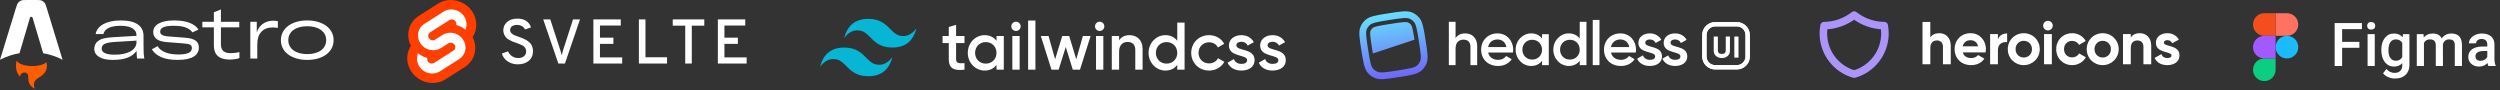 <svg width="1326" height="48" viewBox="0 0 1326 48" fill="none" xmlns="http://www.w3.org/2000/svg">
<rect x="0" y="0" width="1326" height="48" fill="#333333" stroke="none"/>
<path fill-rule="evenodd" clip-rule="evenodd" d="M24.852 4.488L33.188 31.694C29.951 30.025 26.479 28.857 22.891 28.23L17.284 9.406C17.239 9.255 17.146 9.123 17.02 9.029C16.893 8.935 16.74 8.885 16.583 8.885C16.425 8.885 16.272 8.936 16.146 9.031C16.02 9.125 15.927 9.258 15.883 9.409L10.343 28.221C6.739 28.845 3.252 30.015 0 31.689L8.378 4.48C8.873 2.872 9.12 2.067 9.603 1.472C10.028 0.946 10.581 0.538 11.209 0.286C11.92 1.18224e-07 12.761 0 14.444 0H18.783C20.468 0 21.311 5.91122e-08 22.022 0.286C22.651 0.539 23.204 0.948 23.63 1.475C24.111 2.071 24.358 2.877 24.852 4.488H24.852Z" fill="white"/>
<path fill-rule="evenodd" clip-rule="evenodd" d="M24.628 33.031C23.209 34.237 20.375 35.06 17.11 35.06C13.104 35.06 9.746 33.821 8.855 32.154C8.536 33.109 8.465 34.202 8.465 34.901C8.465 34.901 8.255 38.33 10.656 40.715C10.656 39.476 11.666 38.472 12.912 38.472C15.049 38.472 15.047 40.324 15.045 41.827V41.96C15.045 44.241 16.447 46.196 18.442 47.02C18.135 46.392 17.976 45.703 17.977 45.005C17.977 42.83 19.262 42.019 20.756 41.079C21.944 40.33 23.265 39.498 24.175 37.829C24.665 36.931 24.921 35.924 24.919 34.901C24.919 34.249 24.817 33.621 24.628 33.031V33.031Z" fill="#FF5D01"/>
<path d="M59.696 31.777C66.2 31.777 70.133 30.22 72.43 26.99C72.43 28.43 72.508 29.792 72.703 31.038H76.558C76.208 29.014 76.13 27.691 76.13 24.032V19.05C76.13 13.679 71.963 10.838 64.019 10.838C56.348 10.838 51.363 13.796 50.74 18.077H54.829C55.452 15.197 58.684 13.679 64.019 13.679C69.276 13.679 72.391 15.508 72.391 18.622V19.011L60.242 19.712C55.296 19.984 53.466 20.685 52.064 21.697C50.74 22.67 50 24.188 50 25.939C50 29.636 53.816 31.777 59.696 31.777ZM60.942 29.014C56.425 29.014 53.933 27.963 53.933 25.861C53.933 23.604 55.491 22.592 60.981 22.241L72.391 21.541V22.436C72.391 26.523 67.601 29.014 60.942 29.014V29.014ZM94.175 31.777C102.236 31.777 105.468 29.131 105.468 25.277C105.468 22.086 103.482 20.451 98.419 20.023L88.957 19.284C86.387 19.089 84.946 18.35 84.946 16.754C84.946 14.73 87.166 13.679 91.955 13.679C97.407 13.679 100.25 14.769 102.119 17.182L105.273 15.664C103.326 12.629 99.004 10.838 92.306 10.838C85.413 10.838 81.286 13.134 81.286 16.909C81.286 20.296 83.739 21.93 88.373 22.319L97.757 23.059C100.834 23.292 101.769 23.915 101.769 25.511C101.769 27.807 99.393 28.897 94.681 28.897C88.957 28.897 85.335 27.34 83.583 24.499L80.507 26.173C82.882 29.753 87.049 31.777 94.175 31.777ZM113.436 14.496V23.876C113.436 27.729 114.76 31.582 121.964 31.582C123.794 31.582 126.014 31.232 126.987 30.803V27.651C125.624 27.963 123.989 28.197 122.392 28.197C119.004 28.197 117.174 26.873 117.174 23.526V14.496H126.91V11.577H117.174V5L113.436 6.518V11.578H107.322V14.496H113.436V14.496ZM136.193 11.578H132.766V31.038H136.466V23.759C136.466 20.957 137.011 18.582 138.568 16.948C139.932 15.43 141.684 14.574 144.76 14.574C145.812 14.574 146.474 14.652 147.37 14.807V11.227C146.551 11.032 145.851 10.993 144.799 10.993C140.633 10.993 137.322 13.445 136.193 17.22V11.577V11.578ZM162.962 31.777C171.257 31.777 176.942 27.573 176.942 21.308C176.942 15.041 171.257 10.838 162.962 10.838C154.668 10.838 148.982 15.041 148.982 21.308C148.982 27.573 154.668 31.777 162.962 31.777ZM162.962 28.703C156.849 28.703 152.915 25.822 152.915 21.308C152.915 16.793 156.849 13.913 162.962 13.913C169.037 13.913 173.009 16.793 173.009 21.308C173.009 25.822 169.037 28.702 162.962 28.702V28.703Z" fill="white"/>
<path fill-rule="evenodd" clip-rule="evenodd" d="M460.535 10C453.73 10 449.478 13.382 447.776 20.146C450.328 16.764 453.305 15.496 456.707 16.341C458.648 16.823 460.036 18.223 461.571 19.773C464.073 22.297 466.969 25.218 473.293 25.218C480.097 25.218 484.35 21.836 486.051 15.073C483.5 18.455 480.523 19.723 477.121 18.877C475.179 18.395 473.791 16.995 472.256 15.446C469.754 12.92 466.859 10 460.535 10ZM447.776 25.218C440.972 25.218 436.719 28.6 435.018 35.364C437.57 31.982 440.547 30.714 443.948 31.559C445.89 32.041 447.278 33.441 448.813 34.991C451.315 37.515 454.21 40.436 460.535 40.436C467.339 40.436 471.592 37.055 473.293 30.291C470.741 33.673 467.764 34.941 464.362 34.096C462.421 33.613 461.033 32.213 459.498 30.664C456.996 28.14 454.1 25.218 447.776 25.218V25.218Z" fill="#06B6D4"/>
<path fill-rule="evenodd" clip-rule="evenodd" d="M511.564 22.825H507.111V31.392C507.111 33.677 508.619 33.641 511.564 33.498V36.961C505.602 37.675 503.232 36.033 503.232 31.392V22.825H499.928V19.112H503.232V14.318L507.111 13.175V19.112H511.564V22.825ZM528.538 19.112H532.416V36.961H528.538V34.391C527.173 36.282 525.054 37.425 522.253 37.425C517.369 37.425 513.311 33.32 513.311 28.036C513.311 22.718 517.369 18.648 522.253 18.648C525.054 18.648 527.173 19.79 528.538 21.647V19.112V19.112ZM522.864 33.748C526.096 33.748 528.538 31.356 528.538 28.036C528.538 24.716 526.096 22.325 522.864 22.325C519.632 22.325 517.19 24.717 517.19 28.036C517.19 31.356 519.632 33.748 522.864 33.748ZM538.88 16.435C537.516 16.435 536.403 15.293 536.403 13.972C536.406 13.317 536.668 12.691 537.133 12.229C537.597 11.767 538.225 11.508 538.88 11.509C539.535 11.508 540.163 11.767 540.628 12.229C541.092 12.69 541.355 13.317 541.358 13.972C541.358 15.292 540.245 16.435 538.88 16.435ZM536.941 36.961V19.112H540.82V36.961H536.941ZM545.309 36.961V10.9H549.187V36.96H545.309V36.961ZM574.362 19.112H578.456L572.818 36.961H569.011L565.276 24.931L561.505 36.961H557.699L552.06 19.112H556.154L559.638 31.427L563.409 19.112H567.108L570.842 31.427L574.362 19.112V19.112ZM583.268 16.435C581.903 16.435 580.79 15.293 580.79 13.972C580.793 13.317 581.056 12.69 581.52 12.229C581.985 11.767 582.613 11.508 583.268 11.509C583.923 11.508 584.551 11.767 585.016 12.229C585.48 12.69 585.743 13.317 585.746 13.972C585.746 15.292 584.633 16.435 583.268 16.435ZM581.329 36.961V19.112H585.207V36.961H581.329V36.961ZM599.141 18.648C603.163 18.648 606.036 21.361 606.036 26.002V36.96H602.158V26.394C602.158 23.681 600.578 22.254 598.136 22.254C595.586 22.254 593.575 23.753 593.575 27.394V36.961H589.696V19.112H593.575V21.397C594.76 19.541 596.699 18.648 599.141 18.648V18.648ZM624.423 11.973H628.302V36.96H624.423V34.39C623.059 36.282 620.94 37.424 618.139 37.424C613.255 37.424 609.197 33.319 609.197 28.035C609.197 22.717 613.255 18.647 618.139 18.647C620.94 18.647 623.059 19.789 624.423 21.646V11.973V11.973ZM618.749 33.748C621.981 33.748 624.423 31.356 624.423 28.036C624.423 24.716 621.981 22.325 618.749 22.325C615.517 22.325 613.075 24.717 613.075 28.036C613.075 31.356 615.517 33.748 618.749 33.748ZM641.302 37.425C635.879 37.425 631.821 33.32 631.821 28.036C631.821 22.718 635.879 18.648 641.302 18.648C644.821 18.648 647.874 20.468 649.31 23.253L645.97 25.181C645.18 23.503 643.421 22.432 641.266 22.432C638.106 22.432 635.7 24.824 635.7 28.036C635.7 31.249 638.106 33.641 641.266 33.641C643.421 33.641 645.18 32.534 646.042 30.892L649.382 32.784C647.874 35.604 644.821 37.424 641.302 37.424V37.425ZM655.774 24.038C655.774 27.287 665.435 25.323 665.435 31.928C665.435 35.498 662.31 37.425 658.432 37.425C654.841 37.425 652.255 35.818 651.106 33.248L654.446 31.321C655.02 32.927 656.457 33.891 658.432 33.891C660.156 33.891 661.484 33.32 661.484 31.891C661.484 28.715 651.824 30.5 651.824 24.11C651.824 20.754 654.733 18.648 658.396 18.648C661.341 18.648 663.783 20.005 665.04 22.361L661.772 24.181C661.125 22.789 659.868 22.146 658.396 22.146C656.995 22.146 655.774 22.753 655.774 24.038V24.038ZM672.33 24.038C672.33 27.287 681.99 25.323 681.99 31.928C681.99 35.498 678.866 37.425 674.987 37.425C671.396 37.425 668.811 35.818 667.661 33.248L671.001 31.321C671.576 32.927 673.012 33.891 674.987 33.891C676.711 33.891 678.04 33.32 678.04 31.891C678.04 28.715 668.38 30.5 668.38 24.11C668.38 20.754 671.288 18.648 674.952 18.648C677.896 18.648 680.338 20.005 681.595 22.361L678.327 24.181C677.681 22.789 676.424 22.146 674.952 22.146C673.551 22.146 672.33 22.753 672.33 24.038V24.038Z" fill="white"/>
<path d="M777.155 17.711C774.91 17.711 773.125 18.532 772.035 20.24V11.57H768.467V34.56H772.035V25.758C772.035 22.408 773.885 21.028 776.231 21.028C778.477 21.028 779.931 22.342 779.931 24.838V34.56H783.499V24.477C783.499 20.207 780.857 17.711 777.156 17.711H777.155ZM789.323 27.86H802.473C802.539 27.4 802.605 26.874 802.605 26.382C802.605 21.652 799.235 17.712 794.313 17.712C789.125 17.712 785.591 21.489 785.591 26.349C785.591 31.276 789.125 34.988 794.577 34.988C797.815 34.988 800.292 33.64 801.812 31.408L798.872 29.699C798.079 30.849 796.592 31.736 794.61 31.736C791.967 31.736 789.886 30.422 789.323 27.861V27.86V27.86ZM789.291 24.97C789.786 22.507 791.603 20.93 794.279 20.93C796.427 20.93 798.509 22.145 799.004 24.97H789.291ZM817.906 18.138V20.469C816.65 18.762 814.701 17.711 812.123 17.711C807.63 17.711 803.897 21.455 803.897 26.349C803.897 31.209 807.63 34.988 812.123 34.988C814.701 34.988 816.65 33.936 817.906 32.195V34.561H821.473V18.137H817.906V18.138V18.138ZM812.686 31.604C809.712 31.604 807.465 29.404 807.465 26.349C807.465 23.295 809.712 21.094 812.686 21.094C815.659 21.094 817.906 23.294 817.906 26.349C817.906 29.403 815.659 31.605 812.686 31.605V31.604ZM837.89 11.57V20.47C836.634 18.762 834.685 17.711 832.108 17.711C827.615 17.711 823.882 21.455 823.882 26.349C823.882 31.209 827.615 34.988 832.108 34.988C834.685 34.988 836.634 33.936 837.89 32.195V34.561H841.458V11.569H837.89V11.57ZM832.67 31.605C829.697 31.605 827.45 29.403 827.45 26.349C827.45 23.295 829.697 21.094 832.67 21.094C835.643 21.094 837.89 23.294 837.89 26.349C837.89 29.403 835.643 31.605 832.67 31.605ZM844.791 34.56H848.359V10.584H844.791V34.56ZM854.484 27.86H867.634C867.7 27.4 867.766 26.874 867.766 26.382C867.766 21.652 864.396 17.712 859.473 17.712C854.286 17.712 850.751 21.489 850.751 26.349C850.751 31.276 854.286 34.988 859.738 34.988C862.975 34.988 865.453 33.64 866.973 31.408L864.033 29.699C863.239 30.849 861.753 31.736 859.77 31.736C857.128 31.736 855.046 30.422 854.484 27.861V27.86ZM854.452 24.97C854.947 22.507 856.764 20.93 859.44 20.93C861.587 20.93 863.669 22.145 864.165 24.97H854.452ZM872.639 22.671C872.639 21.489 873.762 20.93 875.051 20.93C876.406 20.93 877.562 21.521 878.156 22.802L881.163 21.127C880.007 18.959 877.76 17.711 875.051 17.711C871.681 17.711 869.005 19.648 869.005 22.737C869.005 28.616 877.892 26.973 877.892 29.897C877.892 31.21 876.67 31.736 875.084 31.736C873.267 31.736 871.945 30.849 871.416 29.371L868.344 31.145C869.401 33.509 871.78 34.988 875.084 34.988C878.652 34.988 881.526 33.213 881.526 29.928C881.526 23.853 872.639 25.66 872.639 22.671V22.671ZM886.042 22.671C886.042 21.489 887.165 20.93 888.453 20.93C889.808 20.93 890.964 21.521 891.559 22.802L894.565 21.127C893.409 18.959 891.162 17.711 888.453 17.711C885.083 17.711 882.407 19.648 882.407 22.737C882.407 28.616 891.294 26.973 891.294 29.897C891.294 31.21 890.072 31.736 888.486 31.736C886.669 31.736 885.347 30.849 884.819 29.371L881.747 31.145C882.803 33.509 885.183 34.988 888.486 34.988C892.055 34.988 894.929 33.213 894.929 29.928C894.929 23.853 886.042 25.66 886.042 22.671V22.671ZM913.255 30.771C915.731 30.771 917.564 29.301 917.564 26.889V19.36H915.346V26.712C915.346 27.799 914.766 28.614 913.255 28.614C911.744 28.614 911.165 27.799 911.165 26.711V19.361H908.963V26.888C908.963 29.3 910.796 30.77 913.255 30.77V30.771ZM919.884 19.361V30.55H922.103V19.36H919.884V19.361Z" fill="white"/>
<path fill-rule="evenodd" clip-rule="evenodd" d="M921.222 13.996H909.739C907.202 13.996 905.146 16.041 905.146 18.562V29.978C905.146 32.499 907.202 34.544 909.739 34.544H921.222C923.759 34.544 925.815 32.5 925.815 29.978V18.562C925.815 16.041 923.759 13.996 921.222 13.996V13.996ZM909.739 11.713C905.934 11.713 902.849 14.78 902.849 18.561V29.978C902.849 33.76 905.934 36.826 909.739 36.826H921.222C925.027 36.826 928.112 33.76 928.112 29.978V18.562C928.112 14.78 925.027 11.714 921.222 11.714H909.739V11.713V11.713Z" fill="white"/>
<path fill-rule="evenodd" clip-rule="evenodd" d="M909.739 13.995H921.222C923.759 13.995 925.815 16.04 925.815 18.561V29.977C925.815 32.499 923.759 34.543 921.222 34.543H909.739C907.202 34.543 905.146 32.499 905.146 29.977V18.562C905.146 16.04 907.202 13.995 909.739 13.995ZM902.849 18.561C902.849 14.779 905.934 11.713 909.739 11.713H921.222C925.027 11.713 928.112 14.779 928.112 18.561V29.977C928.112 33.76 925.027 36.826 921.222 36.826H909.739C905.934 36.826 902.849 33.76 902.849 29.976V18.562V18.561Z" fill="white"/>
<path d="M728.16 28.37L750.256 21.036C749.816 18.292 749.502 16.457 749.136 15.058C748.744 13.553 748.432 13.15 748.309 13.01C747.882 12.525 747.352 12.142 746.757 11.89C746.586 11.817 746.104 11.647 744.543 11.74C742.894 11.84 740.727 12.175 737.296 12.715C733.866 13.255 731.7 13.602 730.101 14.015C728.587 14.405 728.181 14.715 728.041 14.837C727.554 15.26 727.169 15.787 726.914 16.38C726.841 16.55 726.669 17.029 726.764 18.581C726.864 20.221 727.201 22.375 727.744 25.785C727.896 26.74 728.032 27.597 728.16 28.37V28.37Z" fill="url(#paint0_linear)"/>
<path fill-rule="evenodd" clip-rule="evenodd" d="M722.068 26.678C721.018 20.081 720.491 16.783 721.631 14.135C722.226 12.752 723.125 11.522 724.261 10.535C726.441 8.64 729.76 8.117 736.397 7.072C743.034 6.027 746.351 5.505 749.015 6.637C750.402 7.226 751.64 8.119 752.635 9.251C754.541 11.42 755.067 14.72 756.118 21.317C757.169 27.915 757.696 31.213 756.556 33.862C755.961 35.244 755.062 36.474 753.926 37.461C751.745 39.355 748.426 39.878 741.79 40.923C735.153 41.968 731.835 42.49 729.17 41.358C727.783 40.769 726.545 39.876 725.55 38.744C723.646 36.574 723.12 33.274 722.068 26.677V26.678V26.678ZM733.775 38.393C735.552 38.286 737.84 37.931 741.229 37.397C744.617 36.863 746.903 36.499 748.628 36.054C750.298 35.624 751.068 35.204 751.565 34.772C752.295 34.138 752.873 33.347 753.255 32.458C753.515 31.855 753.679 30.998 753.575 29.286C753.467 27.518 753.109 25.244 752.572 21.876C752.036 18.506 751.669 16.234 751.222 14.519C750.789 12.859 750.366 12.094 749.932 11.601C749.292 10.873 748.496 10.299 747.604 9.92C746.999 9.662 746.136 9.498 744.414 9.602C742.636 9.709 740.348 10.065 736.959 10.599C733.57 11.132 731.284 11.496 729.559 11.94C727.889 12.371 727.121 12.791 726.623 13.223C725.893 13.857 725.315 14.648 724.933 15.537C724.673 16.14 724.509 16.997 724.613 18.709C724.72 20.477 725.079 22.751 725.616 26.12C726.152 29.489 726.519 31.762 726.966 33.475C727.399 35.136 727.823 35.901 728.256 36.395C728.896 37.122 729.691 37.696 730.583 38.075C731.189 38.333 732.052 38.497 733.775 38.392V38.393V38.393Z" fill="url(#paint1_linear)"/>
<path d="M1028.61 17.608C1026.46 17.608 1024.8 18.41 1023.83 19.853V11.642H1019.7V34.094H1023.84V25.434C1023.84 22.644 1025.34 21.457 1027.36 21.457C1029.22 21.457 1030.54 22.579 1030.54 24.76V34.094H1034.68V24.247C1034.68 19.981 1032.01 17.607 1028.61 17.607V17.608ZM1041.06 27.775H1053.16C1053.25 27.23 1053.32 26.685 1053.32 26.075C1053.32 21.361 1049.95 17.608 1045.2 17.608C1040.17 17.608 1036.73 21.296 1036.73 26.076C1036.73 30.855 1040.13 34.543 1045.52 34.543C1048.6 34.543 1051.01 33.293 1052.51 31.111L1049.18 29.187C1048.47 30.117 1047.19 30.79 1045.59 30.79C1043.41 30.79 1041.64 29.892 1041.06 27.775V27.775ZM1041 24.568C1041.48 22.515 1042.99 21.328 1045.2 21.328C1046.93 21.328 1048.67 22.258 1049.18 24.568H1041ZM1059.7 20.815V18.057H1055.56V34.094H1059.7V26.428C1059.7 23.061 1062.43 22.098 1064.58 22.355V17.736C1062.56 17.736 1060.53 18.634 1059.7 20.816V20.815ZM1073.39 34.543C1078.11 34.543 1081.89 30.855 1081.89 26.075C1081.89 21.296 1078.11 17.608 1073.39 17.608C1068.68 17.608 1064.93 21.296 1064.93 26.076C1064.93 30.855 1068.68 34.543 1073.39 34.543V34.543ZM1073.39 30.502C1070.96 30.502 1069.06 28.674 1069.06 26.076C1069.06 23.478 1070.96 21.649 1073.39 21.649C1075.86 21.649 1077.76 23.477 1077.76 26.076C1077.76 28.674 1075.86 30.502 1073.39 30.502ZM1086.21 16.132C1087.63 16.132 1088.78 14.978 1088.78 13.599C1088.78 12.219 1087.63 11.033 1086.21 11.033C1084.84 11.033 1083.68 12.219 1083.68 13.599C1083.68 14.978 1084.84 16.133 1086.21 16.133V16.132ZM1084.16 34.094H1088.3V18.057H1084.16V34.094ZM1099.08 34.543C1102.22 34.543 1104.95 32.875 1106.33 30.373L1102.74 28.321C1102.09 29.636 1100.71 30.438 1099.05 30.438C1096.58 30.438 1094.75 28.609 1094.75 26.076C1094.75 23.51 1096.58 21.681 1099.05 21.681C1100.68 21.681 1102.06 22.515 1102.7 23.831L1106.26 21.746C1104.95 19.276 1102.22 17.608 1099.08 17.608C1094.2 17.608 1090.61 21.296 1090.61 26.076C1090.61 30.855 1094.2 34.543 1099.08 34.543V34.543ZM1115.26 34.543C1119.97 34.543 1123.76 30.855 1123.76 26.075C1123.76 21.296 1119.97 17.608 1115.26 17.608C1110.54 17.608 1106.79 21.296 1106.79 26.076C1106.79 30.855 1110.54 34.543 1115.26 34.543ZM1115.26 30.502C1112.82 30.502 1110.93 28.674 1110.93 26.076C1110.93 23.478 1112.82 21.649 1115.26 21.649C1117.73 21.649 1119.62 23.477 1119.62 26.076C1119.62 28.674 1117.73 30.502 1115.26 30.502ZM1134.94 17.608C1132.8 17.608 1131.13 18.41 1130.16 19.853V18.057H1126.03V34.094H1130.16V25.434C1130.16 22.644 1131.67 21.457 1133.69 21.457C1135.55 21.457 1136.87 22.579 1136.87 24.76V34.094H1141.01V24.247C1141.01 19.981 1138.34 17.607 1134.94 17.607V17.608ZM1147.71 22.612C1147.71 21.746 1148.55 21.296 1149.57 21.296C1150.76 21.296 1151.66 21.906 1152.14 22.932L1155.67 21.008C1154.42 18.795 1152.17 17.608 1149.57 17.608C1146.27 17.608 1143.48 19.436 1143.48 22.708C1143.48 28.353 1151.76 27.07 1151.76 29.411C1151.76 30.341 1150.86 30.791 1149.54 30.791C1147.94 30.791 1146.85 30.021 1146.4 28.706L1142.81 30.726C1143.96 33.196 1146.33 34.543 1149.54 34.543C1152.97 34.543 1155.99 32.875 1155.99 29.411C1155.99 23.51 1147.71 24.985 1147.71 22.611V22.612Z" fill="white"/>
<path d="M983.44 8C987.996 11.574 993.603 13.547 999.393 13.613C999.64 14.944 999.769 16.318 999.769 17.724C999.769 27.996 992.864 36.661 983.44 39.321C974.016 36.661 967.112 27.996 967.112 17.724C967.112 16.318 967.242 14.944 967.488 13.612C973.278 13.546 978.884 11.574 983.44 8V8Z" stroke="#AC94FA" stroke-width="4" stroke-linecap="round" stroke-linejoin="round"/>
<path d="M1206.99 25C1206.99 23.409 1207.62 21.883 1208.75 20.757C1209.87 19.632 1211.4 19 1212.99 19C1214.58 19 1216.11 19.632 1217.23 20.757C1218.36 21.883 1218.99 23.409 1218.99 25C1218.99 26.591 1218.36 28.117 1217.23 29.243C1216.11 30.368 1214.58 31 1212.99 31C1211.4 31 1209.87 30.368 1208.75 29.243C1207.62 28.117 1206.99 26.591 1206.99 25V25Z" fill="#1ABCFE"/>
<path d="M1194.99 37C1194.99 35.409 1195.62 33.883 1196.75 32.757C1197.87 31.632 1199.4 31 1200.99 31H1206.99V37C1206.99 38.591 1206.36 40.117 1205.23 41.243C1204.11 42.368 1202.58 43 1200.99 43C1199.4 43 1197.87 42.368 1196.75 41.243C1195.62 40.117 1194.99 38.591 1194.99 37V37Z" fill="#0ACF83"/>
<path d="M1206.99 7V19H1212.99C1214.58 19 1216.11 18.368 1217.23 17.243C1218.36 16.117 1218.99 14.591 1218.99 13C1218.99 11.409 1218.36 9.883 1217.23 8.757C1216.11 7.632 1214.58 7 1212.99 7H1206.99Z" fill="#FF7262"/>
<path d="M1194.99 13C1194.99 14.591 1195.62 16.117 1196.75 17.243C1197.87 18.368 1199.4 19 1200.99 19H1206.99V7H1200.99C1199.4 7 1197.87 7.632 1196.75 8.757C1195.62 9.883 1194.99 11.409 1194.99 13V13Z" fill="#F24E1E"/>
<path d="M1194.99 25C1194.99 26.591 1195.62 28.117 1196.75 29.243C1197.87 30.368 1199.4 31 1200.99 31H1206.99V19H1200.99C1199.4 19 1197.87 19.632 1196.75 20.757C1195.62 21.883 1194.99 23.409 1194.99 25V25Z" fill="#A259FF"/>
<path d="M1251.41 25.359H1242.26V35H1238.3V12.25H1252.76V15.438H1242.26V22.203H1251.41V25.359ZM1259.57 35H1255.77V18.094H1259.57V35ZM1255.54 13.703C1255.54 13.12 1255.72 12.635 1256.08 12.25C1256.46 11.865 1256.99 11.672 1257.68 11.672C1258.36 11.672 1258.9 11.865 1259.27 12.25C1259.65 12.635 1259.83 13.12 1259.83 13.703C1259.83 14.276 1259.65 14.755 1259.27 15.141C1258.9 15.516 1258.36 15.703 1257.68 15.703C1256.99 15.703 1256.46 15.516 1256.08 15.141C1255.72 14.755 1255.54 14.276 1255.54 13.703ZM1263.05 26.422C1263.05 23.797 1263.67 21.703 1264.9 20.141C1266.14 18.568 1267.78 17.781 1269.82 17.781C1271.75 17.781 1273.26 18.453 1274.36 19.797L1274.54 18.094H1277.96V34.484C1277.96 36.703 1277.27 38.453 1275.88 39.734C1274.51 41.016 1272.65 41.656 1270.3 41.656C1269.06 41.656 1267.85 41.396 1266.66 40.875C1265.48 40.365 1264.59 39.693 1263.97 38.859L1265.77 36.578C1266.94 37.964 1268.38 38.656 1270.08 38.656C1271.34 38.656 1272.34 38.312 1273.07 37.625C1273.8 36.948 1274.16 35.948 1274.16 34.625V33.484C1273.07 34.703 1271.61 35.312 1269.79 35.312C1267.81 35.312 1266.19 34.526 1264.93 32.953C1263.68 31.38 1263.05 29.203 1263.05 26.422ZM1266.83 26.75C1266.83 28.448 1267.18 29.787 1267.86 30.766C1268.56 31.734 1269.53 32.219 1270.76 32.219C1272.29 32.219 1273.42 31.562 1274.16 30.25V22.812C1273.44 21.531 1272.32 20.891 1270.79 20.891C1269.54 20.891 1268.56 21.385 1267.86 22.375C1267.18 23.365 1266.83 24.823 1266.83 26.75ZM1285.44 18.094L1285.55 19.859C1286.74 18.474 1288.36 17.781 1290.43 17.781C1292.69 17.781 1294.23 18.646 1295.07 20.375C1296.3 18.646 1298.03 17.781 1300.26 17.781C1302.12 17.781 1303.51 18.297 1304.41 19.328C1305.33 20.359 1305.8 21.88 1305.82 23.891V35H1302.02V24C1302.02 22.927 1301.79 22.141 1301.32 21.641C1300.85 21.141 1300.07 20.891 1298.99 20.891C1298.13 20.891 1297.42 21.125 1296.86 21.594C1296.32 22.052 1295.94 22.656 1295.72 23.406L1295.74 35H1291.94V23.875C1291.89 21.885 1290.88 20.891 1288.9 20.891C1287.38 20.891 1286.3 21.51 1285.66 22.75V35H1281.86V18.094H1285.44ZM1319.82 35C1319.65 34.677 1319.51 34.151 1319.38 33.422C1318.17 34.682 1316.69 35.312 1314.94 35.312C1313.25 35.312 1311.86 34.828 1310.79 33.859C1309.71 32.891 1309.18 31.693 1309.18 30.266C1309.18 28.463 1309.84 27.083 1311.18 26.125C1312.52 25.156 1314.44 24.672 1316.93 24.672H1319.26V23.562C1319.26 22.688 1319.01 21.99 1318.52 21.469C1318.03 20.938 1317.29 20.672 1316.29 20.672C1315.42 20.672 1314.71 20.891 1314.16 21.328C1313.61 21.755 1313.33 22.302 1313.33 22.969H1309.54C1309.54 22.042 1309.84 21.177 1310.46 20.375C1311.07 19.562 1311.91 18.927 1312.96 18.469C1314.02 18.01 1315.2 17.781 1316.51 17.781C1318.48 17.781 1320.06 18.281 1321.24 19.281C1322.42 20.271 1323.02 21.667 1323.05 23.469V31.094C1323.05 32.615 1323.27 33.828 1323.69 34.734V35H1319.82ZM1315.65 32.266C1316.4 32.266 1317.1 32.083 1317.76 31.719C1318.42 31.354 1318.92 30.865 1319.26 30.25V27.062H1317.21C1315.8 27.062 1314.75 27.307 1314.04 27.797C1313.33 28.287 1312.97 28.979 1312.97 29.875C1312.97 30.604 1313.21 31.188 1313.69 31.625C1314.18 32.052 1314.83 32.266 1315.65 32.266Z" fill="white"/>
<path d="M274.697 34.115C272.787 34.163 270.908 33.632 269.307 32.592C267.81 31.605 266.699 30.133 266.159 28.424L269.44 27.218C269.895 28.268 270.638 29.168 271.583 29.813C272.542 30.456 273.676 30.789 274.83 30.767C275.94 30.825 277.035 30.494 277.927 29.83C278.315 29.504 278.621 29.093 278.822 28.628C279.022 28.163 279.111 27.657 279.082 27.152C279.086 26.681 278.977 26.216 278.764 25.796C278.578 25.42 278.335 25.076 278.044 24.774C277.676 24.439 277.258 24.162 276.805 23.954C276.247 23.676 275.784 23.463 275.416 23.318C275.048 23.173 274.507 22.978 273.792 22.732C272.899 22.42 272.23 22.174 271.784 21.996C271.179 21.739 270.592 21.442 270.026 21.109C269.417 20.785 268.863 20.367 268.386 19.87C267.972 19.385 267.639 18.837 267.398 18.246C266.936 17.121 266.839 15.879 267.121 14.695C267.404 13.511 268.051 12.447 268.971 11.651C270.311 10.468 272.13 9.877 274.428 9.877C276.348 9.877 277.926 10.301 279.165 11.149C280.368 11.948 281.251 13.146 281.66 14.53L278.446 15.602C278.123 14.876 277.578 14.273 276.889 13.877C276.056 13.415 275.113 13.19 274.161 13.225C273.227 13.171 272.302 13.43 271.533 13.961C271.218 14.205 270.967 14.521 270.801 14.882C270.635 15.243 270.559 15.639 270.578 16.037C270.581 16.341 270.648 16.642 270.775 16.919C270.902 17.196 271.086 17.443 271.315 17.644C271.76 18.082 272.282 18.434 272.855 18.682C273.391 18.905 274.205 19.206 275.299 19.585C275.968 19.831 276.464 20.015 276.788 20.138C277.112 20.26 277.586 20.467 278.211 20.757C278.712 20.979 279.194 21.242 279.651 21.544C280.06 21.838 280.451 22.157 280.822 22.498C281.226 22.848 281.571 23.261 281.844 23.72C282.104 24.196 282.306 24.702 282.446 25.226C282.617 25.842 282.702 26.479 282.697 27.118C282.697 29.305 281.95 31.018 280.454 32.257C278.959 33.495 277.04 34.115 274.697 34.115ZM296.155 33.713L288.12 10.279H291.87L297.193 26.616C297.487 27.494 297.733 28.389 297.93 29.294C298.126 28.389 298.372 27.494 298.666 26.616L303.922 10.278H307.638L299.637 33.713H296.155ZM314.735 33.713V10.279H329.265V13.56H318.217V19.987H325.347V23.268H318.217V30.432H330.001V33.713H314.735ZM338.872 33.713V10.279H342.354V30.366H353.803V33.713L338.872 33.713ZM366.926 13.626V33.713H363.444V13.626H356.816V10.279H373.555V13.626L366.926 13.626ZM380.752 33.713V10.279H395.282V13.56H384.234V19.987H391.365V23.268H384.234V30.432H396.018V33.713H380.752Z" fill="white"/>
<path d="M250.278 5.822C246.192 -0.026 238.123 -1.759 232.289 1.958L222.042 8.489C220.658 9.36 219.47 10.51 218.556 11.866C217.641 13.221 217.02 14.753 216.731 16.363C216.242 19.074 216.672 21.871 217.952 24.311C217.075 25.641 216.477 27.136 216.193 28.704C215.901 30.346 215.94 32.03 216.308 33.657C216.675 35.284 217.364 36.821 218.333 38.178C222.42 44.026 230.489 45.759 236.323 42.042L246.57 35.511C247.954 34.64 249.141 33.49 250.056 32.135C250.97 30.779 251.592 29.247 251.88 27.637C252.369 24.926 251.94 22.129 250.66 19.689C251.537 18.358 252.135 16.864 252.418 15.296C252.71 13.654 252.671 11.97 252.304 10.343C251.936 8.716 251.248 7.179 250.278 5.822" fill="#FF3E00"/>
<path d="M231.288 38.728C229.675 39.148 227.973 39.062 226.411 38.483C224.848 37.904 223.502 36.859 222.552 35.49C221.969 34.674 221.555 33.75 221.334 32.771C221.113 31.793 221.089 30.78 221.265 29.793C221.324 29.468 221.406 29.149 221.51 28.836L221.703 28.247L222.227 28.633C223.44 29.524 224.795 30.201 226.236 30.636L226.617 30.751L226.582 31.131C226.535 31.672 226.681 32.212 226.995 32.655C227.281 33.067 227.686 33.382 228.156 33.557C228.627 33.731 229.139 33.757 229.625 33.631C229.848 33.572 230.06 33.478 230.254 33.355L240.501 26.825C240.752 26.667 240.967 26.458 241.133 26.213C241.299 25.967 241.411 25.69 241.464 25.398C241.517 25.1 241.509 24.795 241.443 24.5C241.376 24.206 241.251 23.927 241.076 23.681C240.79 23.268 240.384 22.953 239.914 22.779C239.443 22.604 238.931 22.578 238.445 22.704C238.222 22.764 238.01 22.857 237.816 22.98L233.906 25.473C233.263 25.882 232.561 26.19 231.825 26.387C230.213 26.806 228.51 26.72 226.948 26.141C225.386 25.562 224.039 24.518 223.089 23.149C222.506 22.332 222.092 21.408 221.871 20.43C221.65 19.451 221.627 18.439 221.802 17.451C221.976 16.483 222.35 15.562 222.9 14.747C223.45 13.932 224.164 13.24 224.996 12.717L235.242 6.186C235.885 5.777 236.588 5.468 237.324 5.271C238.937 4.852 240.639 4.938 242.201 5.517C243.764 6.096 245.11 7.141 246.06 8.51C246.643 9.326 247.057 10.25 247.278 11.228C247.499 12.207 247.523 13.22 247.347 14.207C247.288 14.531 247.206 14.851 247.102 15.164L246.909 15.752L246.385 15.367C245.172 14.476 243.817 13.798 242.376 13.364L241.995 13.248L242.03 12.868C242.077 12.327 241.93 11.788 241.617 11.345C241.331 10.932 240.926 10.617 240.455 10.443C239.985 10.268 239.473 10.242 238.987 10.368C238.764 10.428 238.552 10.521 238.358 10.645L228.111 17.175C227.86 17.333 227.645 17.541 227.479 17.787C227.313 18.033 227.201 18.31 227.148 18.602C227.095 18.899 227.102 19.204 227.169 19.499C227.235 19.794 227.36 20.073 227.536 20.319C227.822 20.732 228.227 21.046 228.698 21.221C229.168 21.396 229.681 21.422 230.167 21.296C230.389 21.236 230.602 21.143 230.796 21.019L234.706 18.528C235.349 18.118 236.05 17.81 236.786 17.613C238.399 17.194 240.101 17.279 241.663 17.859C243.226 18.438 244.573 19.482 245.522 20.851C246.105 21.667 246.52 22.592 246.741 23.57C246.962 24.549 246.985 25.561 246.81 26.549C246.636 27.517 246.262 28.438 245.712 29.253C245.162 30.068 244.448 30.76 243.616 31.284L233.37 37.813C232.726 38.223 232.024 38.532 231.287 38.728" fill="white"/>
<defs>
<linearGradient id="paint0_linear" x1="735.173" y1="6.001" x2="740.853" y2="41.711" gradientUnits="userSpaceOnUse">
<stop stop-color="#66E3FF"/>
<stop offset="1" stop-color="#7064F9"/>
</linearGradient>
<linearGradient id="paint1_linear" x1="735.173" y1="6" x2="740.854" y2="41.711" gradientUnits="userSpaceOnUse">
<stop stop-color="#66E3FF"/>
<stop offset="1" stop-color="#7064F9"/>
</linearGradient>
</defs>
</svg>
